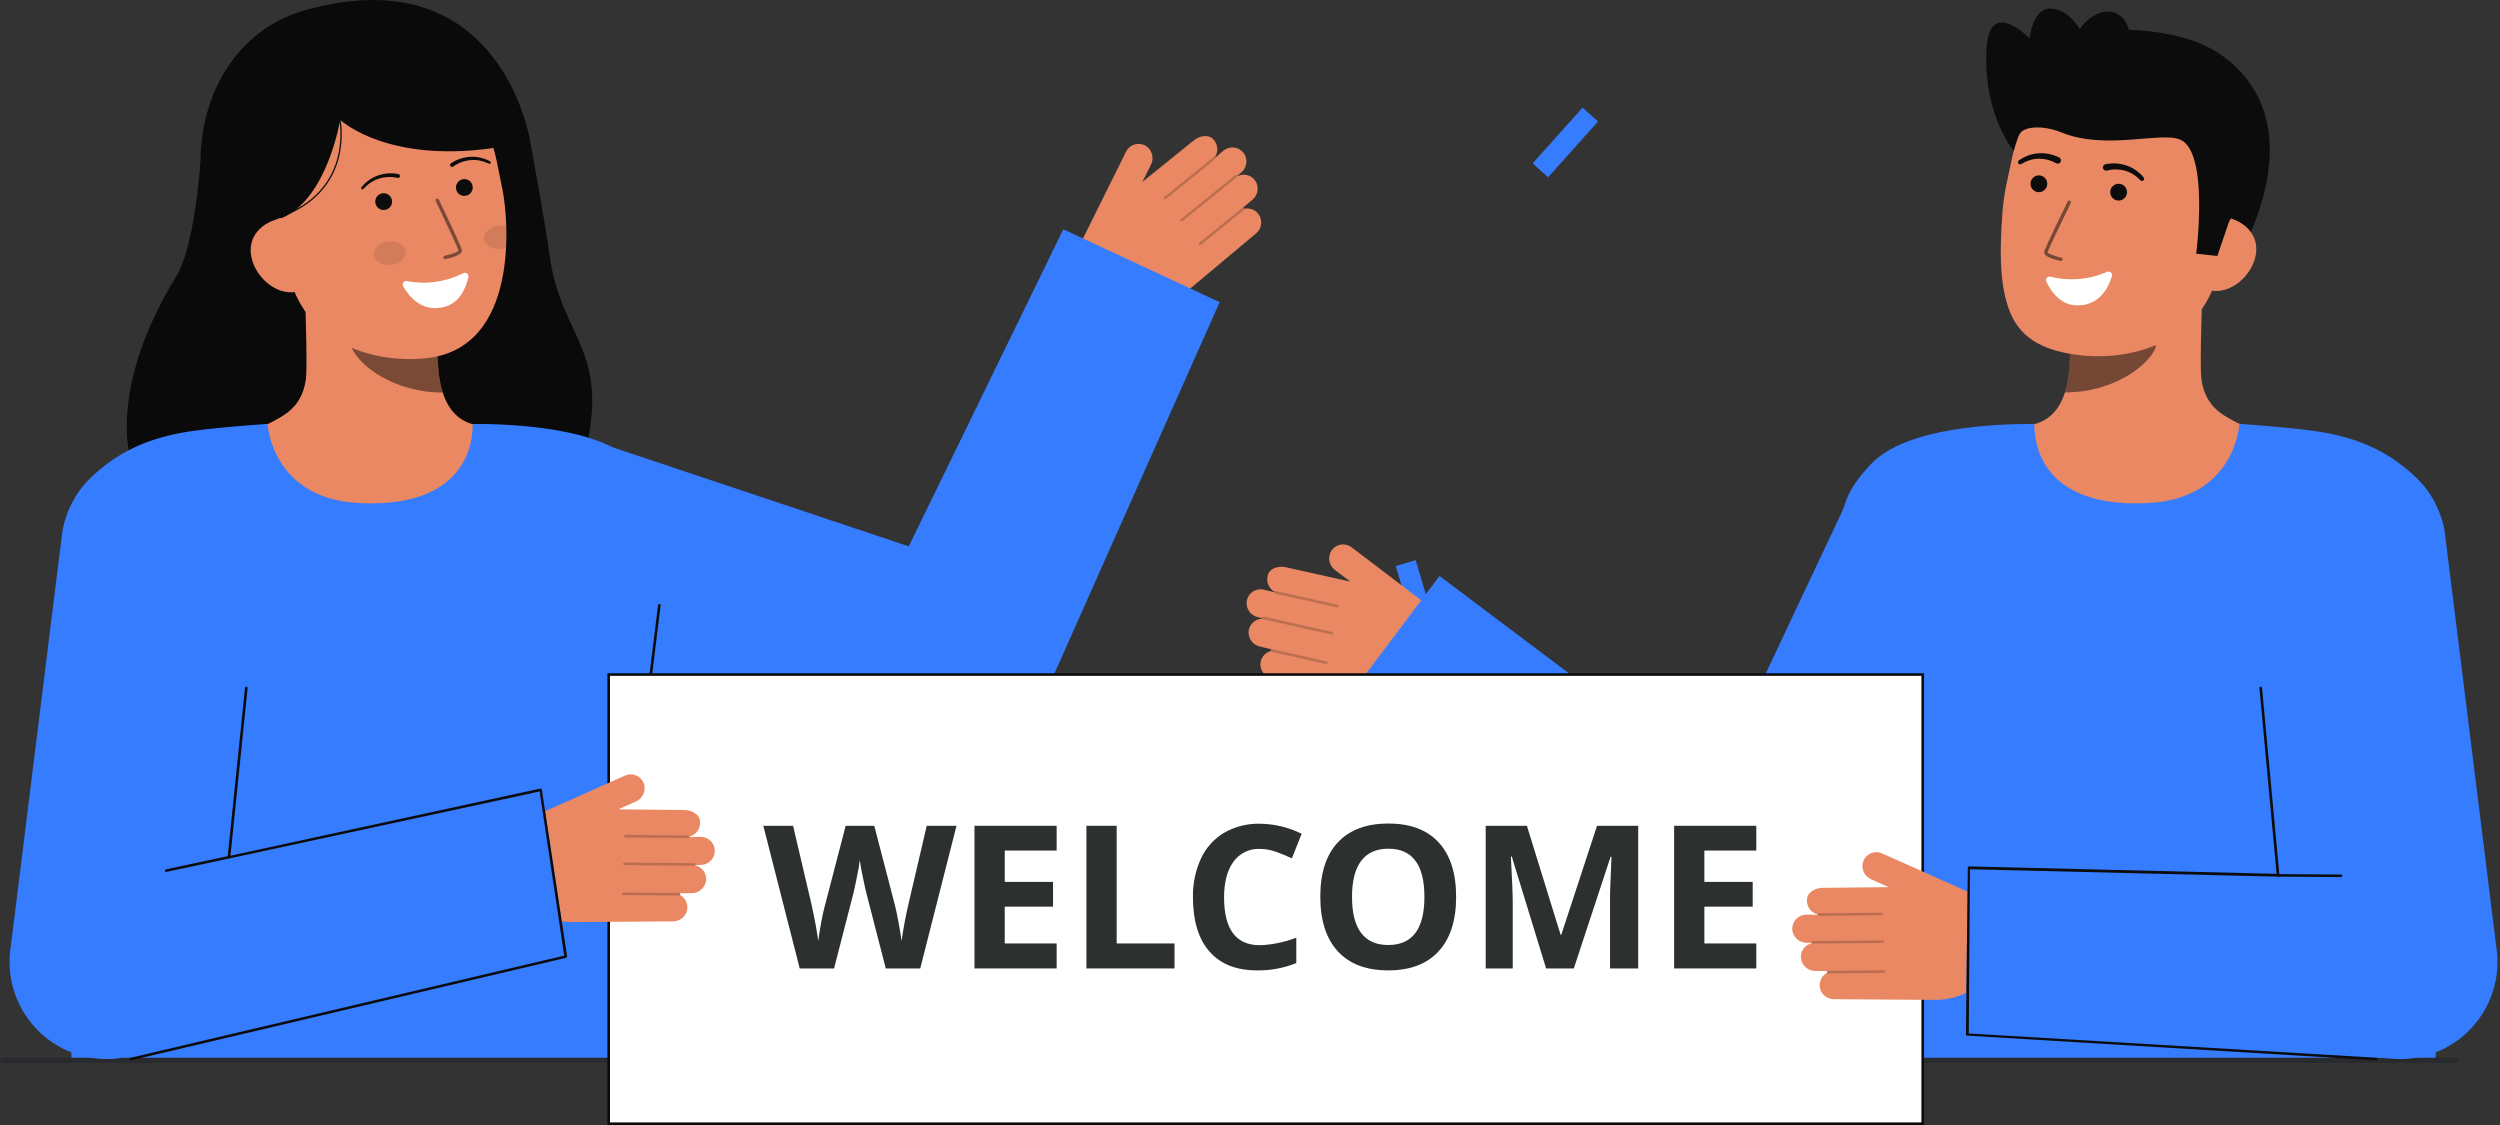 <svg width="160" height="72" viewBox="0 0 160 72" fill="none" xmlns="http://www.w3.org/2000/svg">
<rect x="0" y="0" width="160" height="72" fill="#333333" stroke="none"/>
<path d="M101.285 6.89L98.088 10.46L99.077 11.345L102.274 7.776L101.285 6.89Z" fill="#367CFF"/>
<path d="M73.218 47.127L71.076 51.414L72.264 52.007L74.406 47.72L73.218 47.127Z" fill="#0CBC8B"/>
<path d="M90.599 35.847L89.327 36.228L90.703 40.819L91.975 40.438L90.599 35.847Z" fill="#367CFF"/>
<path d="M91.028 38.467L86.501 35.026C86.402 34.951 86.288 34.897 86.166 34.868C86.045 34.839 85.919 34.835 85.796 34.858C85.673 34.88 85.556 34.928 85.453 34.998C85.349 35.068 85.261 35.159 85.195 35.264C85.078 35.464 85.04 35.699 85.087 35.925C85.134 36.151 85.263 36.351 85.45 36.487L86.42 37.225L82.304 36.306C81.848 36.195 81.218 36.352 81.128 36.871C81.08 37.069 81.101 37.277 81.187 37.462C81.272 37.646 81.418 37.796 81.6 37.887C81.598 37.891 81.596 37.895 81.595 37.899C81.595 37.903 81.595 37.906 81.595 37.91L80.892 37.74C80.762 37.709 80.626 37.706 80.495 37.734C80.364 37.762 80.241 37.818 80.134 37.9C80.028 37.981 79.941 38.085 79.88 38.204C79.819 38.324 79.785 38.455 79.781 38.589C79.779 38.8 79.849 39.005 79.981 39.17C80.112 39.336 80.296 39.451 80.502 39.497L80.801 39.569C80.803 39.578 80.806 39.588 80.811 39.596C80.598 39.594 80.391 39.668 80.227 39.805C80.063 39.942 79.953 40.133 79.917 40.343C79.884 40.574 79.94 40.81 80.073 41.002C80.205 41.194 80.406 41.329 80.634 41.38L81.377 41.559C81.365 41.564 81.354 41.572 81.346 41.582C81.337 41.592 81.331 41.604 81.328 41.617C81.325 41.632 81.326 41.648 81.332 41.663C81.141 41.714 80.973 41.826 80.852 41.982C80.732 42.138 80.666 42.33 80.665 42.527C80.668 42.734 80.741 42.935 80.872 43.095C81.003 43.256 81.184 43.368 81.386 43.413L87.657 44.927C88.534 45.139 89.455 45.084 90.3 44.77C91.146 44.455 91.879 43.895 92.404 43.161C92.858 42.529 93.046 41.744 92.93 40.975C92.814 40.206 92.402 39.512 91.783 39.041L91.028 38.467Z" fill="#E98862"/>
<g opacity="0.2">
<path d="M85.67 38.817C85.665 38.838 85.651 38.856 85.633 38.867C85.615 38.879 85.592 38.882 85.571 38.878L81.657 37.998C81.646 37.995 81.636 37.991 81.627 37.985C81.618 37.978 81.611 37.97 81.605 37.961C81.599 37.952 81.595 37.942 81.594 37.931C81.592 37.92 81.592 37.909 81.594 37.898C81.597 37.888 81.601 37.878 81.608 37.869C81.614 37.86 81.622 37.852 81.631 37.847C81.64 37.841 81.65 37.837 81.661 37.835C81.672 37.833 81.683 37.833 81.694 37.836L85.608 38.716C85.618 38.718 85.628 38.722 85.637 38.729C85.646 38.735 85.654 38.743 85.66 38.752C85.665 38.762 85.669 38.772 85.671 38.783C85.673 38.794 85.673 38.804 85.67 38.815L85.67 38.817Z" fill="#0C0C0C"/>
</g>
<g opacity="0.2">
<path d="M85.331 40.553C85.325 40.575 85.312 40.593 85.293 40.605C85.275 40.616 85.252 40.62 85.231 40.614L80.863 39.633C80.852 39.631 80.842 39.627 80.833 39.62C80.824 39.614 80.817 39.606 80.811 39.597C80.805 39.587 80.801 39.577 80.799 39.566C80.797 39.556 80.797 39.544 80.8 39.534C80.805 39.513 80.819 39.494 80.837 39.483C80.856 39.471 80.878 39.467 80.9 39.471L85.268 40.452C85.278 40.455 85.288 40.459 85.297 40.465C85.306 40.472 85.314 40.48 85.32 40.489C85.326 40.498 85.33 40.508 85.332 40.519C85.333 40.53 85.333 40.541 85.331 40.552V40.553Z" fill="#0C0C0C"/>
</g>
<g opacity="0.2">
<path d="M84.973 42.437C84.968 42.458 84.954 42.476 84.936 42.487C84.917 42.499 84.895 42.503 84.874 42.498L81.39 41.715C81.368 41.711 81.349 41.697 81.338 41.679C81.326 41.66 81.322 41.638 81.327 41.616C81.332 41.595 81.345 41.576 81.363 41.564C81.382 41.552 81.404 41.548 81.426 41.553L84.91 42.336C84.921 42.338 84.931 42.343 84.94 42.349C84.949 42.355 84.957 42.363 84.963 42.373C84.968 42.382 84.972 42.392 84.974 42.403C84.976 42.414 84.976 42.425 84.973 42.435L84.973 42.437Z" fill="#0C0C0C"/>
</g>
<path d="M69.539 14.802L72.066 9.709C72.121 9.597 72.2 9.498 72.296 9.418C72.391 9.338 72.503 9.278 72.623 9.244C72.743 9.209 72.869 9.2 72.993 9.217C73.117 9.234 73.236 9.276 73.342 9.342C73.535 9.468 73.674 9.662 73.732 9.885C73.791 10.108 73.764 10.345 73.657 10.55L73.115 11.642L76.395 8.991C76.755 8.689 77.389 8.55 77.7 8.976C77.831 9.131 77.904 9.327 77.909 9.53C77.914 9.734 77.85 9.933 77.728 10.095C77.731 10.098 77.735 10.101 77.738 10.104C77.74 10.107 77.741 10.11 77.743 10.113L78.297 9.648C78.4 9.562 78.521 9.5 78.65 9.467C78.78 9.433 78.916 9.429 79.047 9.455C79.179 9.481 79.303 9.535 79.411 9.615C79.518 9.694 79.607 9.797 79.67 9.915C79.765 10.104 79.793 10.319 79.749 10.525C79.705 10.732 79.591 10.916 79.427 11.049L79.191 11.247C79.194 11.256 79.195 11.266 79.194 11.276C79.384 11.179 79.602 11.153 79.81 11.203C80.018 11.253 80.201 11.375 80.327 11.547C80.459 11.74 80.513 11.976 80.48 12.207C80.446 12.438 80.326 12.648 80.144 12.795L79.558 13.286C79.571 13.285 79.584 13.287 79.597 13.292C79.609 13.297 79.62 13.305 79.628 13.315C79.638 13.327 79.644 13.342 79.645 13.358C79.838 13.319 80.039 13.345 80.217 13.431C80.394 13.518 80.538 13.66 80.627 13.836C80.716 14.023 80.74 14.235 80.694 14.437C80.648 14.639 80.535 14.82 80.373 14.95L75.428 19.092C74.737 19.672 73.887 20.031 72.99 20.125C72.092 20.219 71.187 20.043 70.391 19.619C69.704 19.253 69.186 18.634 68.949 17.893C68.711 17.153 68.771 16.348 69.117 15.651L69.539 14.802Z" fill="#E98862"/>
<g opacity="0.2">
<path d="M74.494 12.735C74.508 12.752 74.528 12.763 74.55 12.765C74.572 12.767 74.593 12.76 74.61 12.746L77.727 10.22C77.744 10.206 77.755 10.186 77.757 10.164C77.759 10.142 77.753 10.12 77.739 10.103C77.725 10.086 77.705 10.075 77.683 10.073C77.661 10.071 77.639 10.077 77.622 10.091L74.506 12.617C74.489 12.631 74.478 12.651 74.476 12.673C74.473 12.694 74.48 12.716 74.493 12.733L74.494 12.735Z" fill="#0C0C0C"/>
</g>
<g opacity="0.2">
<path d="M75.57 14.14C75.584 14.157 75.604 14.168 75.626 14.17C75.647 14.172 75.669 14.165 75.686 14.151L79.164 11.332C79.181 11.318 79.192 11.298 79.194 11.276C79.196 11.255 79.19 11.233 79.176 11.216C79.162 11.199 79.142 11.189 79.12 11.187C79.099 11.184 79.077 11.19 79.06 11.203L75.581 14.022C75.564 14.036 75.553 14.056 75.551 14.078C75.549 14.099 75.555 14.121 75.569 14.138L75.57 14.14Z" fill="#0C0C0C"/>
</g>
<g opacity="0.2">
<path d="M76.727 15.669C76.741 15.686 76.761 15.696 76.783 15.698C76.805 15.7 76.826 15.694 76.843 15.68L79.618 13.431C79.635 13.417 79.646 13.397 79.648 13.375C79.65 13.353 79.644 13.331 79.63 13.314C79.616 13.297 79.596 13.286 79.574 13.284C79.552 13.282 79.53 13.288 79.513 13.302L76.738 15.551C76.721 15.565 76.71 15.585 76.708 15.606C76.706 15.628 76.712 15.65 76.726 15.667L76.727 15.669Z" fill="#0C0C0C"/>
</g>
<path d="M12.824 10.435C12.824 10.435 12.468 15.783 11.265 17.722C7.801 23.308 6.798 29.591 10.266 32.874C13.735 36.157 35.858 36.202 37.534 28.652C38.945 22.295 35.917 21.611 35.18 16.368C34.847 13.995 33.929 9.02 33.929 9.02" fill="#0A0A0A"/>
<path d="M31.808 27.545C31.77 27.54 31.346 34.571 23.177 33.958C17.522 33.535 15.506 27.534 15.377 27.534C15.986 27.405 17.013 27.216 17.284 27.072C18.174 26.593 19.276 26.095 19.563 24.366C19.729 23.37 19.448 18.27 19.534 17.261L28.215 19.199C28.093 21.329 27.245 26.267 30.22 27.141C30.715 27.285 31.248 27.418 31.808 27.545Z" fill="#E98862"/>
<path opacity="0.5" d="M28.337 25.123C28.201 24.685 28.113 24.233 28.076 23.776C27.98 22.732 27.999 21.682 28.133 20.642C26.368 20.404 24.706 19.676 23.335 18.54C23.174 19.136 22.287 21.737 22.533 22.302C22.997 23.372 25.177 25.123 28.337 25.123Z" fill="#0C0C0C"/>
<path d="M27.214 22.933C23.791 23.265 19.363 21.895 18.446 17.337L17.618 13.225C16.701 8.667 18.351 4.49 22.642 3.627C26.934 2.764 30.885 5.812 31.802 10.37L32.169 12.191C32.521 13.939 33.32 22.342 27.214 22.933Z" fill="#E98862"/>
<path opacity="0.1" d="M25.038 16.96C25.601 16.893 26.018 16.503 25.969 16.09C25.919 15.677 25.423 15.397 24.86 15.464C24.296 15.531 23.88 15.921 23.929 16.334C23.978 16.747 24.475 17.027 25.038 16.96Z" fill="#0C0C0C"/>
<path opacity="0.1" d="M30.99 15.308C31.04 15.721 31.537 16.001 32.1 15.934C32.198 15.923 32.294 15.901 32.386 15.87C32.413 15.378 32.414 14.905 32.4 14.467C32.243 14.428 32.081 14.418 31.921 14.439C31.358 14.505 30.941 14.894 30.99 15.308Z" fill="#0C0C0C"/>
<path opacity="0.5" d="M28.501 16.584C28.504 16.583 28.507 16.583 28.51 16.582C28.684 16.546 28.855 16.5 29.024 16.445C29.276 16.361 29.605 16.222 29.56 15.994C29.508 15.735 28.232 13.076 28.087 12.774C28.081 12.76 28.073 12.748 28.062 12.738C28.051 12.728 28.038 12.72 28.025 12.714C28.011 12.709 27.996 12.707 27.981 12.708C27.966 12.708 27.952 12.712 27.938 12.718C27.925 12.725 27.913 12.734 27.903 12.745C27.893 12.756 27.886 12.769 27.881 12.783C27.876 12.797 27.875 12.812 27.876 12.827C27.877 12.842 27.881 12.856 27.888 12.87C28.432 14.002 29.308 15.864 29.343 16.038C29.316 16.12 28.898 16.279 28.467 16.366C28.452 16.368 28.439 16.373 28.426 16.381C28.414 16.389 28.403 16.399 28.395 16.41C28.386 16.422 28.38 16.435 28.377 16.45C28.373 16.464 28.373 16.478 28.375 16.493C28.378 16.507 28.383 16.521 28.39 16.533C28.398 16.545 28.408 16.556 28.419 16.564C28.431 16.573 28.445 16.579 28.459 16.582C28.473 16.586 28.487 16.586 28.502 16.584L28.501 16.584Z" fill="#0C0C0C"/>
<path d="M14.194 14.701L18.041 13.95C20.948 12.734 21.772 7.67 21.772 7.67C21.772 7.67 25.359 11.085 33.93 9.02C33.93 9.02 32.068 -2.946 19.411 0.687C15.33 1.858 12.44 6.018 12.87 11.527C13.171 15.388 14.194 14.701 14.194 14.701Z" fill="#0A0A0A"/>
<path d="M18.992 18.672C17.688 18.934 16.35 17.752 16.087 16.447C15.824 15.143 16.737 14.211 18.041 13.949L18.889 14.687L20.113 18.446L18.992 18.672Z" fill="#E98862"/>
<path d="M29.012 10.654C29.338 10.423 29.719 10.283 30.117 10.247C30.317 10.228 30.519 10.239 30.716 10.28C30.914 10.321 31.107 10.386 31.289 10.474L31.294 10.477C31.314 10.486 31.337 10.486 31.358 10.479C31.379 10.471 31.395 10.456 31.405 10.436C31.414 10.416 31.416 10.393 31.408 10.372C31.401 10.351 31.386 10.334 31.366 10.324C31.173 10.222 30.968 10.145 30.756 10.094C30.542 10.042 30.322 10.023 30.102 10.036C29.658 10.061 29.228 10.204 28.858 10.451C28.844 10.461 28.832 10.473 28.823 10.487C28.814 10.501 28.807 10.516 28.804 10.533C28.801 10.549 28.801 10.566 28.804 10.582C28.808 10.598 28.814 10.614 28.824 10.628C28.833 10.642 28.845 10.653 28.859 10.662C28.873 10.672 28.889 10.678 28.905 10.681C28.922 10.684 28.938 10.684 28.955 10.681C28.971 10.677 28.986 10.671 29 10.661L29.003 10.659L29.012 10.654Z" fill="#0C0C0C"/>
<path d="M25.498 11.139C25.061 11.052 24.609 11.084 24.188 11.232C23.981 11.303 23.785 11.405 23.607 11.535C23.431 11.663 23.271 11.813 23.132 11.981C23.118 11.998 23.111 12.019 23.112 12.041C23.113 12.063 23.123 12.083 23.139 12.098C23.156 12.113 23.177 12.12 23.199 12.12C23.22 12.119 23.241 12.11 23.256 12.095L23.261 12.09C23.395 11.939 23.548 11.805 23.716 11.692C23.882 11.579 24.064 11.491 24.256 11.432C24.637 11.312 25.043 11.296 25.433 11.384L25.443 11.387C25.476 11.395 25.51 11.389 25.539 11.372C25.567 11.354 25.588 11.326 25.596 11.293C25.604 11.261 25.599 11.226 25.581 11.197C25.564 11.168 25.535 11.148 25.503 11.14L25.498 11.139Z" fill="#0C0C0C"/>
<path d="M18.044 13.886C20.63 12.923 21.488 11.137 21.753 9.808C21.924 8.922 21.908 8.01 21.706 7.13L21.626 7.152C21.825 8.021 21.84 8.921 21.671 9.795C21.41 11.103 20.564 12.86 18.015 13.809L18.044 13.886Z" fill="#0C0C0C"/>
<path d="M38.461 28.381L63.017 36.589L55.807 39.794L68.051 14.675L78.058 19.339L66.698 44.869C66.123 46.16 65.103 47.201 63.824 47.802C62.545 48.404 61.093 48.524 59.732 48.143L59.488 48.074L34.561 41.075L38.461 28.381Z" fill="#367CFF"/>
<path d="M23.025 32.2C17.366 31.934 17.128 27.13 17.128 27.13C17.128 27.13 14.324 27.312 12.46 27.564C9.408 27.977 7.395 29.012 5.793 30.613C4.302 32.104 3.395 33.717 4.355 44.011C5.05 51.466 4.561 67.862 4.561 67.862H39.047C39.047 67.862 41.455 44.174 41.74 40.819C42.285 34.413 43.825 32.999 40.706 29.699C38.444 27.306 32.605 27.13 30.255 27.131C30.217 27.131 30.732 32.564 23.025 32.2Z" fill="#367CFF"/>
<path d="M29.649 17.482C28.537 18.047 27.268 18.226 26.043 17.99C26.001 17.982 25.957 17.986 25.917 18.002C25.877 18.018 25.842 18.045 25.817 18.08C25.792 18.115 25.777 18.157 25.774 18.2C25.772 18.243 25.782 18.286 25.802 18.323C26.168 18.967 27.034 20.066 28.52 19.618C29.479 19.329 29.842 18.342 29.976 17.731C29.986 17.689 29.983 17.645 29.968 17.604C29.953 17.564 29.926 17.528 29.892 17.502C29.858 17.476 29.817 17.46 29.773 17.456C29.73 17.453 29.687 17.462 29.649 17.482Z" fill="white"/>
<path d="M29.718 12.537C30.015 12.537 30.255 12.296 30.255 11.999C30.255 11.703 30.015 11.462 29.718 11.462C29.421 11.462 29.181 11.703 29.181 11.999C29.181 12.296 29.421 12.537 29.718 12.537Z" fill="#0C0C0C"/>
<path d="M24.554 13.44C24.851 13.44 25.092 13.2 25.092 12.903C25.092 12.606 24.851 12.366 24.554 12.366C24.258 12.366 24.017 12.606 24.017 12.903C24.017 13.2 24.258 13.44 24.554 13.44Z" fill="#0C0C0C"/>
<path d="M41.664 43.153C41.66 43.153 41.657 43.153 41.653 43.153C41.631 43.15 41.612 43.139 41.598 43.122C41.585 43.105 41.578 43.083 41.581 43.061L42.115 38.732C42.116 38.721 42.12 38.71 42.125 38.701C42.13 38.691 42.138 38.683 42.146 38.676C42.155 38.669 42.165 38.664 42.175 38.662C42.186 38.659 42.197 38.658 42.208 38.66C42.218 38.661 42.229 38.665 42.238 38.67C42.248 38.675 42.256 38.682 42.263 38.691C42.27 38.7 42.275 38.71 42.278 38.72C42.28 38.731 42.281 38.742 42.28 38.752L41.746 43.081C41.743 43.101 41.733 43.119 41.718 43.133C41.703 43.146 41.684 43.153 41.664 43.153Z" fill="#0C0C0C"/>
<path d="M128.955 9.751C128.955 9.751 126.898 7.44 127.137 3.114C127.322 -0.236 129.906 2.473 129.906 2.473C129.906 2.473 130.062 0.062 131.726 0.636C133.39 1.21 133.857 3.869 133.857 3.869" fill="#0C0C0C"/>
<path d="M140.517 2.674C140.517 2.674 148.825 5.277 143.463 16.17L142.702 16.07L141.156 15.868" fill="#0C0C0C"/>
<path d="M128.697 27.527C128.735 27.522 129.157 34.531 137.299 33.92C142.935 33.497 144.945 27.517 145.074 27.517C144.467 27.388 143.443 27.2 143.173 27.056C142.286 26.579 141.188 26.083 140.902 24.36C140.737 23.366 141.016 18.284 140.93 17.279L132.278 19.21C132.399 21.333 133.245 26.254 130.28 27.125C129.786 27.269 129.254 27.401 128.697 27.527Z" fill="#E98862"/>
<path opacity="0.52" d="M132.157 25.114C132.293 24.677 132.38 24.227 132.417 23.771C132.513 22.731 132.494 21.683 132.361 20.648C134.119 20.41 135.776 19.684 137.143 18.553C137.303 19.146 138.187 21.739 137.942 22.302C137.48 23.368 135.307 25.114 132.157 25.114Z" fill="#0C0C0C"/>
<path d="M133.194 22.741C136.602 23.108 141.03 21.791 141.993 17.259L142.863 13.169C143.826 8.637 142.227 4.456 137.959 3.549C133.692 2.642 129.721 5.638 128.758 10.171L128.373 11.981C128.251 12.605 128.173 13.236 128.137 13.871C128.031 15.548 127.876 18.098 128.65 19.998C129.38 21.793 131.018 22.506 133.194 22.741Z" fill="#E98862"/>
<path d="M130.488 12.299C130.785 12.299 131.025 12.058 131.025 11.761C131.025 11.465 130.785 11.224 130.488 11.224C130.191 11.224 129.951 11.465 129.951 11.761C129.951 12.058 130.191 12.299 130.488 12.299Z" fill="#0C0C0C"/>
<path d="M135.592 12.836C135.888 12.836 136.129 12.595 136.129 12.299C136.129 12.002 135.888 11.761 135.592 11.761C135.295 11.761 135.054 12.002 135.054 12.299C135.054 12.595 135.295 12.836 135.592 12.836Z" fill="#0C0C0C"/>
<path d="M141.435 18.583C142.732 18.859 144.078 17.695 144.354 16.398C144.629 15.101 143.73 14.162 142.433 13.886L141.58 14.613L140.32 18.346L141.435 18.583Z" fill="#E98862"/>
<path d="M140.558 16.236C140.558 16.236 141.401 9.719 139.53 8.933C138.285 8.41 134.769 9.624 131.963 8.486C130.735 7.988 129.461 8.063 129.218 8.641C129.121 8.87 129.01 5.282 131.527 3.078C133.531 1.322 138.854 1.775 141.087 2.927C147.27 6.115 142.645 14.223 142.645 14.223L141.911 16.381L140.558 16.236Z" fill="#0C0C0C"/>
<g opacity="0.52">
<path d="M131.886 16.702L131.877 16.701C131.459 16.613 130.768 16.419 130.833 16.107C130.888 15.847 132.184 13.198 132.332 12.897C132.345 12.871 132.367 12.852 132.394 12.842C132.422 12.833 132.452 12.835 132.477 12.848C132.503 12.86 132.523 12.883 132.533 12.91C132.542 12.937 132.54 12.967 132.527 12.993C131.952 14.166 131.083 15.975 131.046 16.151C131.072 16.234 131.489 16.397 131.922 16.488C131.949 16.494 131.973 16.51 131.988 16.533C132.004 16.556 132.01 16.585 132.005 16.612C132.001 16.64 131.986 16.664 131.964 16.681C131.941 16.698 131.914 16.706 131.886 16.702Z" fill="#0C0C0C"/>
</g>
<path d="M131.79 10.081C131.379 9.873 130.92 9.781 130.461 9.812C130.235 9.826 130.013 9.874 129.801 9.954C129.592 10.033 129.394 10.137 129.211 10.265C129.18 10.285 129.159 10.315 129.15 10.351C129.142 10.386 129.148 10.423 129.167 10.454C129.186 10.485 129.217 10.507 129.252 10.516C129.287 10.524 129.325 10.519 129.356 10.5L129.365 10.495C129.533 10.391 129.713 10.308 129.902 10.249C130.087 10.19 130.281 10.159 130.476 10.158C130.861 10.152 131.241 10.248 131.577 10.437L131.59 10.444C131.613 10.458 131.639 10.468 131.666 10.472C131.693 10.475 131.721 10.474 131.748 10.467C131.774 10.46 131.799 10.448 131.821 10.432C131.843 10.415 131.861 10.395 131.875 10.371C131.889 10.347 131.898 10.321 131.902 10.294C131.905 10.267 131.904 10.239 131.897 10.213C131.89 10.186 131.878 10.162 131.861 10.14C131.844 10.118 131.824 10.1 131.8 10.086L131.79 10.081Z" fill="#0C0C0C"/>
<path d="M134.862 10.911C135.235 10.815 135.627 10.82 135.998 10.924C136.186 10.976 136.365 11.055 136.529 11.16C136.696 11.265 136.849 11.392 136.984 11.535L136.992 11.543C137.017 11.568 137.052 11.582 137.087 11.582C137.123 11.582 137.157 11.568 137.183 11.544C137.209 11.519 137.224 11.486 137.226 11.45C137.228 11.415 137.216 11.38 137.193 11.353C137.049 11.182 136.884 11.03 136.702 10.901C136.518 10.769 136.316 10.666 136.101 10.594C135.666 10.445 135.198 10.417 134.748 10.511C134.721 10.517 134.696 10.528 134.674 10.543C134.651 10.559 134.632 10.579 134.617 10.602C134.588 10.648 134.578 10.704 134.589 10.758C134.601 10.812 134.634 10.859 134.68 10.889C134.726 10.918 134.783 10.929 134.836 10.917L134.847 10.914L134.862 10.911Z" fill="#0C0C0C"/>
<path d="M131.228 17.708C132.438 18.01 133.715 17.901 134.856 17.396C134.896 17.379 134.939 17.373 134.982 17.38C135.025 17.387 135.064 17.405 135.097 17.434C135.129 17.462 135.153 17.499 135.165 17.541C135.177 17.582 135.177 17.626 135.165 17.668C134.953 18.377 134.355 19.643 132.807 19.538C131.807 19.471 131.233 18.59 130.964 18.025C130.946 17.985 130.939 17.942 130.944 17.899C130.95 17.856 130.967 17.815 130.995 17.782C131.023 17.749 131.059 17.724 131.101 17.711C131.142 17.698 131.186 17.697 131.228 17.708Z" fill="white"/>
<path d="M136.031 4.006C136.609 2.649 136.33 1.23 135.408 0.837C134.485 0.444 133.269 1.226 132.691 2.584C132.112 3.941 132.391 5.36 133.314 5.753C134.236 6.146 135.452 5.364 136.031 4.006Z" fill="#0C0C0C"/>
<path d="M137.426 32.2C143.085 31.934 143.323 27.13 143.323 27.13C143.323 27.13 146.127 27.312 147.991 27.564C151.043 27.977 153.056 29.012 154.658 30.613C156.148 32.104 157.055 33.717 156.095 44.011C155.4 51.466 155.89 67.862 155.89 67.862H121.404C121.404 67.862 118.996 44.175 118.71 40.819C118.165 34.413 116.626 32.999 119.745 29.699C122.006 27.306 127.845 27.13 130.196 27.131C130.234 27.131 129.719 32.564 137.426 32.2Z" fill="#367CFF"/>
<path d="M118.629 31.183L109.713 50.086L92.129 36.863L85.145 46.15L108.428 63.658C108.637 63.813 108.854 63.955 109.08 64.083C109.745 64.456 110.478 64.694 111.235 64.784C111.992 64.874 112.76 64.814 113.494 64.607C114.227 64.4 114.914 64.05 115.512 63.578C116.111 63.106 116.611 62.521 116.984 61.856L117.085 61.676L130.688 37.396L118.629 31.183Z" fill="#367CFF"/>
<path d="M157.213 68.028H0.166C0.122 68.028 0.08 68.01 0.049 67.979C0.017 67.948 0 67.906 0 67.862C0 67.817 0.017 67.775 0.049 67.744C0.08 67.713 0.122 67.696 0.166 67.696H157.213C157.257 67.696 157.299 67.713 157.33 67.744C157.361 67.775 157.379 67.817 157.379 67.862C157.379 67.906 157.361 67.948 157.33 67.979C157.299 68.01 157.257 68.028 157.213 68.028Z" fill="#292A2E"/>
<path d="M123.054 43.171H38.956V71.917H123.054V43.171Z" fill="white"/>
<path d="M123.137 72H38.874V43.088H123.137V72ZM39.04 71.834H122.971V43.254H39.04V71.834Z" fill="#0C0C0C"/>
<path d="M34.804 51.956L39.996 49.638C40.11 49.587 40.233 49.56 40.358 49.56C40.483 49.559 40.607 49.584 40.721 49.634C40.836 49.684 40.939 49.757 41.023 49.849C41.108 49.941 41.173 50.049 41.214 50.167C41.282 50.388 41.266 50.626 41.168 50.835C41.071 51.044 40.899 51.21 40.687 51.3L39.574 51.797L43.792 51.841C44.261 51.837 44.839 52.133 44.808 52.66C44.809 52.863 44.742 53.061 44.616 53.221C44.49 53.381 44.314 53.494 44.117 53.541C44.118 53.545 44.118 53.55 44.118 53.554C44.118 53.558 44.117 53.561 44.116 53.564L44.84 53.559C44.974 53.558 45.106 53.587 45.227 53.644C45.349 53.701 45.456 53.784 45.541 53.887C45.626 53.991 45.687 54.112 45.719 54.242C45.752 54.371 45.755 54.507 45.728 54.638C45.682 54.844 45.567 55.028 45.401 55.159C45.236 55.29 45.03 55.36 44.819 55.358L44.511 55.36C44.507 55.369 44.502 55.377 44.495 55.384C44.703 55.431 44.888 55.55 45.016 55.721C45.145 55.891 45.208 56.102 45.196 56.315C45.175 56.548 45.067 56.764 44.894 56.921C44.721 57.078 44.495 57.164 44.261 57.162L43.496 57.167C43.507 57.175 43.516 57.184 43.522 57.196C43.529 57.208 43.532 57.22 43.532 57.233C43.532 57.249 43.526 57.264 43.517 57.277C43.691 57.37 43.83 57.518 43.912 57.698C43.993 57.877 44.014 58.079 43.97 58.271C43.92 58.472 43.803 58.65 43.639 58.777C43.475 58.903 43.273 58.971 43.066 58.968L36.615 59.014C35.713 59.021 34.829 58.758 34.077 58.258C33.325 57.759 32.74 57.047 32.395 56.213C32.098 55.494 32.093 54.687 32.382 53.965C32.67 53.242 33.229 52.66 33.939 52.343L34.804 51.956Z" fill="#E98862"/>
<g opacity="0.2">
<path d="M39.941 53.518C39.942 53.54 39.951 53.56 39.966 53.576C39.982 53.591 40.003 53.6 40.024 53.6L44.036 53.636C44.058 53.636 44.079 53.627 44.095 53.612C44.111 53.597 44.119 53.575 44.12 53.553C44.12 53.532 44.111 53.51 44.096 53.495C44.08 53.479 44.059 53.47 44.037 53.47L40.026 53.434C40.004 53.434 39.983 53.442 39.967 53.458C39.952 53.474 39.943 53.495 39.943 53.517L39.941 53.518Z" fill="#0C0C0C"/>
</g>
<g opacity="0.2">
<path d="M39.876 55.287C39.876 55.309 39.885 55.33 39.901 55.345C39.916 55.361 39.937 55.369 39.959 55.369L44.436 55.41C44.458 55.41 44.479 55.401 44.494 55.385C44.51 55.37 44.519 55.349 44.519 55.327C44.518 55.305 44.509 55.284 44.493 55.269C44.478 55.253 44.457 55.244 44.436 55.243L39.959 55.203C39.948 55.203 39.937 55.205 39.927 55.209C39.917 55.213 39.907 55.219 39.9 55.227C39.892 55.235 39.886 55.244 39.881 55.254C39.877 55.264 39.875 55.275 39.875 55.286L39.876 55.287Z" fill="#0C0C0C"/>
</g>
<g opacity="0.2">
<path d="M39.795 57.202C39.796 57.224 39.805 57.245 39.82 57.26C39.836 57.275 39.857 57.284 39.878 57.284L43.45 57.316C43.471 57.316 43.493 57.307 43.508 57.292C43.524 57.277 43.533 57.256 43.533 57.234C43.533 57.212 43.525 57.19 43.51 57.175C43.494 57.159 43.473 57.15 43.451 57.15L39.88 57.118C39.858 57.118 39.837 57.126 39.821 57.142C39.806 57.157 39.797 57.179 39.797 57.201L39.795 57.202Z" fill="#0C0C0C"/>
</g>
<path d="M36.291 61.2L7.509 67.743C6.553 67.847 5.585 67.728 4.683 67.395C3.78 67.063 2.967 66.525 2.307 65.826C1.647 65.126 1.158 64.283 0.879 63.363C0.599 62.443 0.537 61.47 0.697 60.522L3.99 34.029C4.264 32.401 5.174 30.948 6.519 29.99C7.864 29.033 9.534 28.649 11.162 28.923C12.79 29.197 14.242 30.106 15.2 31.451C16.157 32.796 16.541 34.466 16.268 36.094L14.681 55.057L34.678 50.532L36.291 61.2Z" fill="#367CFF"/>
<path d="M10.635 55.802C10.614 55.802 10.594 55.794 10.579 55.78C10.563 55.765 10.554 55.746 10.553 55.725C10.551 55.704 10.557 55.684 10.57 55.667C10.583 55.651 10.602 55.64 10.622 55.637L14.633 54.781C14.644 54.779 14.655 54.779 14.665 54.782C14.676 54.784 14.686 54.789 14.695 54.796C14.704 54.802 14.711 54.81 14.717 54.82C14.722 54.829 14.726 54.84 14.727 54.85C14.731 54.872 14.725 54.894 14.712 54.912C14.699 54.93 14.679 54.941 14.658 54.945L10.647 55.801C10.643 55.802 10.639 55.802 10.635 55.802Z" fill="#0C0C0C"/>
<path d="M8.372 67.862C8.35 67.863 8.328 67.856 8.312 67.841C8.295 67.827 8.285 67.806 8.283 67.784C8.282 67.762 8.289 67.74 8.304 67.724C8.318 67.707 8.339 67.697 8.361 67.696L36.109 61.16L34.537 50.653L14.66 54.944C14.647 54.945 14.634 54.944 14.622 54.94C14.609 54.935 14.598 54.928 14.589 54.919C14.58 54.91 14.573 54.898 14.569 54.886C14.566 54.874 14.565 54.861 14.567 54.848L15.682 44.013C15.684 44.002 15.687 43.992 15.693 43.983C15.699 43.973 15.707 43.965 15.715 43.959C15.724 43.952 15.734 43.948 15.745 43.946C15.756 43.943 15.767 43.943 15.778 43.945C15.799 43.949 15.819 43.961 15.831 43.979C15.844 43.997 15.849 44.019 15.846 44.041L14.75 54.764L34.576 50.47C34.586 50.467 34.597 50.466 34.608 50.467C34.62 50.469 34.63 50.472 34.64 50.478C34.649 50.484 34.657 50.491 34.664 50.5C34.671 50.509 34.676 50.519 34.678 50.53L36.291 61.199C36.296 61.22 36.292 61.242 36.282 61.26C36.271 61.279 36.253 61.293 36.232 61.298L8.383 67.861C8.379 67.862 8.375 67.862 8.372 67.862Z" fill="#0C0C0C"/>
<path d="M125.647 56.936L120.455 54.618C120.341 54.567 120.218 54.54 120.093 54.54C119.968 54.539 119.844 54.564 119.73 54.614C119.615 54.664 119.512 54.737 119.428 54.829C119.343 54.921 119.278 55.029 119.238 55.147C119.17 55.368 119.186 55.606 119.283 55.815C119.38 56.024 119.552 56.19 119.764 56.279L120.878 56.778L116.659 56.821C116.19 56.818 115.613 57.114 115.644 57.64C115.642 57.843 115.71 58.041 115.835 58.201C115.961 58.361 116.137 58.474 116.335 58.521C116.334 58.525 116.333 58.53 116.333 58.534C116.333 58.538 116.334 58.541 116.335 58.544L115.612 58.539C115.478 58.538 115.345 58.567 115.224 58.624C115.103 58.681 114.996 58.764 114.91 58.867C114.825 58.971 114.764 59.092 114.732 59.222C114.699 59.352 114.696 59.487 114.723 59.618C114.769 59.824 114.885 60.008 115.05 60.139C115.216 60.27 115.421 60.34 115.632 60.338L115.94 60.34C115.944 60.349 115.95 60.357 115.956 60.364C115.748 60.411 115.563 60.53 115.435 60.701C115.307 60.871 115.243 61.082 115.256 61.295C115.276 61.528 115.384 61.744 115.557 61.901C115.731 62.058 115.957 62.144 116.19 62.142L116.955 62.147C116.944 62.154 116.935 62.164 116.929 62.176C116.923 62.187 116.919 62.2 116.919 62.213C116.92 62.229 116.925 62.244 116.934 62.257C116.76 62.35 116.621 62.498 116.54 62.678C116.458 62.857 116.437 63.059 116.481 63.251C116.531 63.452 116.648 63.63 116.812 63.757C116.976 63.883 117.178 63.951 117.386 63.948L123.836 63.994C124.739 64.001 125.623 63.737 126.374 63.238C127.126 62.739 127.712 62.027 128.056 61.193C128.353 60.474 128.358 59.667 128.07 58.944C127.782 58.221 127.223 57.639 126.512 57.322L125.647 56.936Z" fill="#E98862"/>
<g opacity="0.2">
<path d="M120.509 58.498C120.509 58.52 120.5 58.541 120.485 58.556C120.469 58.571 120.448 58.58 120.426 58.58L116.415 58.616C116.404 58.616 116.393 58.614 116.383 58.61C116.373 58.606 116.364 58.6 116.356 58.592C116.348 58.584 116.342 58.575 116.338 58.565C116.333 58.555 116.331 58.544 116.331 58.533C116.331 58.523 116.333 58.512 116.337 58.502C116.341 58.492 116.347 58.482 116.355 58.475C116.362 58.467 116.372 58.461 116.382 58.456C116.392 58.452 116.402 58.45 116.413 58.45L120.425 58.414C120.447 58.414 120.468 58.422 120.483 58.438C120.499 58.453 120.508 58.475 120.508 58.497L120.509 58.498Z" fill="#0C0C0C"/>
</g>
<g opacity="0.2">
<path d="M120.575 60.267C120.574 60.289 120.566 60.31 120.55 60.325C120.535 60.34 120.514 60.349 120.493 60.349L116.016 60.389C115.994 60.389 115.972 60.381 115.957 60.365C115.941 60.35 115.933 60.328 115.933 60.306C115.933 60.285 115.942 60.264 115.958 60.248C115.973 60.233 115.994 60.224 116.016 60.223L120.492 60.183C120.514 60.183 120.536 60.192 120.551 60.207C120.567 60.223 120.575 60.244 120.575 60.266L120.575 60.267Z" fill="#0C0C0C"/>
</g>
<g opacity="0.2">
<path d="M120.656 62.182C120.656 62.204 120.647 62.224 120.631 62.24C120.616 62.255 120.595 62.264 120.573 62.264L117.002 62.296C116.991 62.296 116.98 62.294 116.97 62.29C116.96 62.286 116.951 62.28 116.943 62.272C116.935 62.264 116.929 62.255 116.925 62.245C116.92 62.235 116.918 62.224 116.918 62.214C116.918 62.203 116.92 62.192 116.924 62.182C116.928 62.172 116.934 62.163 116.942 62.155C116.949 62.147 116.958 62.141 116.969 62.136C116.979 62.132 116.989 62.13 117 62.13L120.571 62.098C120.593 62.098 120.614 62.106 120.63 62.122C120.646 62.138 120.654 62.159 120.654 62.181L120.656 62.182Z" fill="#0C0C0C"/>
</g>
<path d="M125.82 66.18L152.942 67.743C153.898 67.847 154.865 67.728 155.768 67.395C156.67 67.063 157.483 66.526 158.143 65.826C158.803 65.126 159.292 64.283 159.572 63.363C159.851 62.443 159.914 61.47 159.754 60.522L156.461 34.028C156.326 33.222 156.032 32.45 155.599 31.757C155.165 31.064 154.599 30.464 153.933 29.99C153.267 29.515 152.514 29.177 151.717 28.994C150.921 28.811 150.096 28.786 149.29 28.922C148.484 29.058 147.712 29.351 147.019 29.785C146.326 30.218 145.726 30.784 145.252 31.45C144.777 32.116 144.439 32.869 144.256 33.666C144.073 34.462 144.048 35.287 144.184 36.093L145.77 56.218L125.939 55.511L125.82 66.18Z" fill="#367CFF"/>
<path d="M149.815 56.134C149.836 56.134 149.856 56.126 149.872 56.111C149.887 56.097 149.896 56.078 149.898 56.057C149.899 56.036 149.893 56.016 149.88 55.999C149.867 55.983 149.848 55.972 149.828 55.969L145.817 55.943C145.806 55.941 145.795 55.941 145.785 55.944C145.774 55.946 145.764 55.951 145.755 55.957C145.746 55.964 145.739 55.972 145.733 55.981C145.728 55.991 145.724 56.001 145.723 56.012C145.719 56.034 145.725 56.056 145.738 56.074C145.751 56.092 145.771 56.103 145.792 56.106L149.803 56.133C149.807 56.133 149.811 56.134 149.815 56.134Z" fill="#0C0C0C"/>
<path d="M152.079 67.862C152.101 67.863 152.123 67.856 152.139 67.841C152.156 67.827 152.166 67.806 152.167 67.784C152.169 67.762 152.161 67.74 152.147 67.724C152.132 67.707 152.112 67.697 152.09 67.696L126.001 66.141L126.079 55.633L145.79 56.106C145.803 56.108 145.816 56.107 145.829 56.102C145.841 56.098 145.852 56.091 145.861 56.082C145.87 56.072 145.877 56.061 145.881 56.049C145.885 56.036 145.885 56.023 145.883 56.01L144.768 44.014C144.767 44.003 144.763 43.992 144.757 43.983C144.751 43.974 144.744 43.966 144.735 43.959C144.726 43.953 144.716 43.949 144.705 43.946C144.695 43.944 144.684 43.944 144.673 43.946C144.662 43.947 144.652 43.951 144.642 43.957C144.633 43.963 144.625 43.97 144.619 43.979C144.613 43.988 144.608 43.998 144.606 44.009C144.603 44.02 144.603 44.031 144.605 44.041L145.701 55.927L126.041 55.45C126.031 55.447 126.02 55.447 126.009 55.448C125.998 55.449 125.987 55.453 125.977 55.459C125.968 55.464 125.96 55.472 125.953 55.48C125.946 55.489 125.941 55.499 125.939 55.51L125.82 66.179C125.815 66.2 125.818 66.222 125.829 66.241C125.84 66.26 125.858 66.273 125.879 66.279L152.068 67.86C152.071 67.861 152.075 67.862 152.079 67.862Z" fill="#0C0C0C"/>
<path d="M58.895 61.98H56.69L55.454 57.183C55.408 57.013 55.33 56.66 55.219 56.125C55.109 55.59 55.046 55.231 55.029 55.047C55.004 55.272 54.942 55.633 54.842 56.131C54.742 56.628 54.664 56.983 54.611 57.196L53.38 61.98H51.182L48.852 52.85H50.757L51.925 57.833C52.129 58.753 52.277 59.551 52.368 60.225C52.393 59.988 52.451 59.62 52.54 59.123C52.63 58.625 52.714 58.239 52.793 57.964L54.123 52.85H55.953L57.283 57.964C57.342 58.193 57.414 58.543 57.502 59.013C57.59 59.484 57.656 59.888 57.701 60.225C57.743 59.901 57.809 59.496 57.9 59.01C57.992 58.525 58.075 58.133 58.149 57.833L59.311 52.85H61.216L58.895 61.98Z" fill="#2C302F"/>
<path d="M67.625 61.98H62.367V52.85H67.625V54.436H64.303V56.441H67.394V58.026H64.303V60.381H67.625V61.98Z" fill="#2C302F"/>
<path d="M69.53 61.98V52.85H71.466V60.381H75.169V61.98L69.53 61.98Z" fill="#2C302F"/>
<path d="M80.634 54.33C80.306 54.315 79.979 54.382 79.683 54.525C79.387 54.669 79.132 54.884 78.941 55.151C78.541 55.698 78.341 56.461 78.341 57.44C78.341 59.476 79.105 60.494 80.633 60.494C81.431 60.463 82.218 60.3 82.963 60.013V61.636C82.165 61.958 81.312 62.117 80.452 62.105C79.124 62.105 78.108 61.702 77.404 60.896C76.701 60.091 76.349 58.934 76.349 57.427C76.33 56.567 76.507 55.714 76.867 54.932C77.187 54.247 77.706 53.674 78.357 53.29C79.05 52.897 79.837 52.7 80.633 52.718C81.561 52.728 82.475 52.948 83.306 53.361L82.681 54.935C82.345 54.775 82.001 54.634 81.651 54.511C81.324 54.393 80.981 54.332 80.634 54.33Z" fill="#2C302F"/>
<path d="M93.192 57.402C93.192 58.913 92.817 60.075 92.068 60.887C91.319 61.699 90.244 62.105 88.846 62.105C87.447 62.105 86.373 61.699 85.623 60.887C84.874 60.075 84.499 58.909 84.499 57.389C84.499 55.87 84.875 54.709 85.626 53.908C86.378 53.107 87.455 52.706 88.858 52.706C90.261 52.706 91.334 53.109 92.077 53.917C92.821 54.725 93.192 55.887 93.192 57.402ZM86.529 57.402C86.529 58.422 86.722 59.19 87.11 59.706C87.497 60.223 88.076 60.481 88.846 60.481C90.39 60.481 91.163 59.455 91.163 57.402C91.163 55.345 90.394 54.317 88.858 54.317C88.088 54.317 87.507 54.576 87.115 55.094C86.723 55.613 86.528 56.382 86.529 57.402Z" fill="#2C302F"/>
<path d="M98.951 61.98L96.753 54.816H96.696C96.775 56.274 96.815 57.246 96.815 57.733V61.98H95.085V52.85H97.721L99.881 59.832H99.919L102.211 52.85H104.846V61.98H103.041V57.658C103.041 57.454 103.044 57.219 103.05 56.952C103.057 56.685 103.085 55.978 103.135 54.829H103.079L100.724 61.98H98.951Z" fill="#2C302F"/>
<path d="M112.403 61.98H107.144V52.85H112.402V54.436H109.08V56.441H112.172V58.026H109.08V60.381H112.403V61.98Z" fill="#2C302F"/>
</svg>

